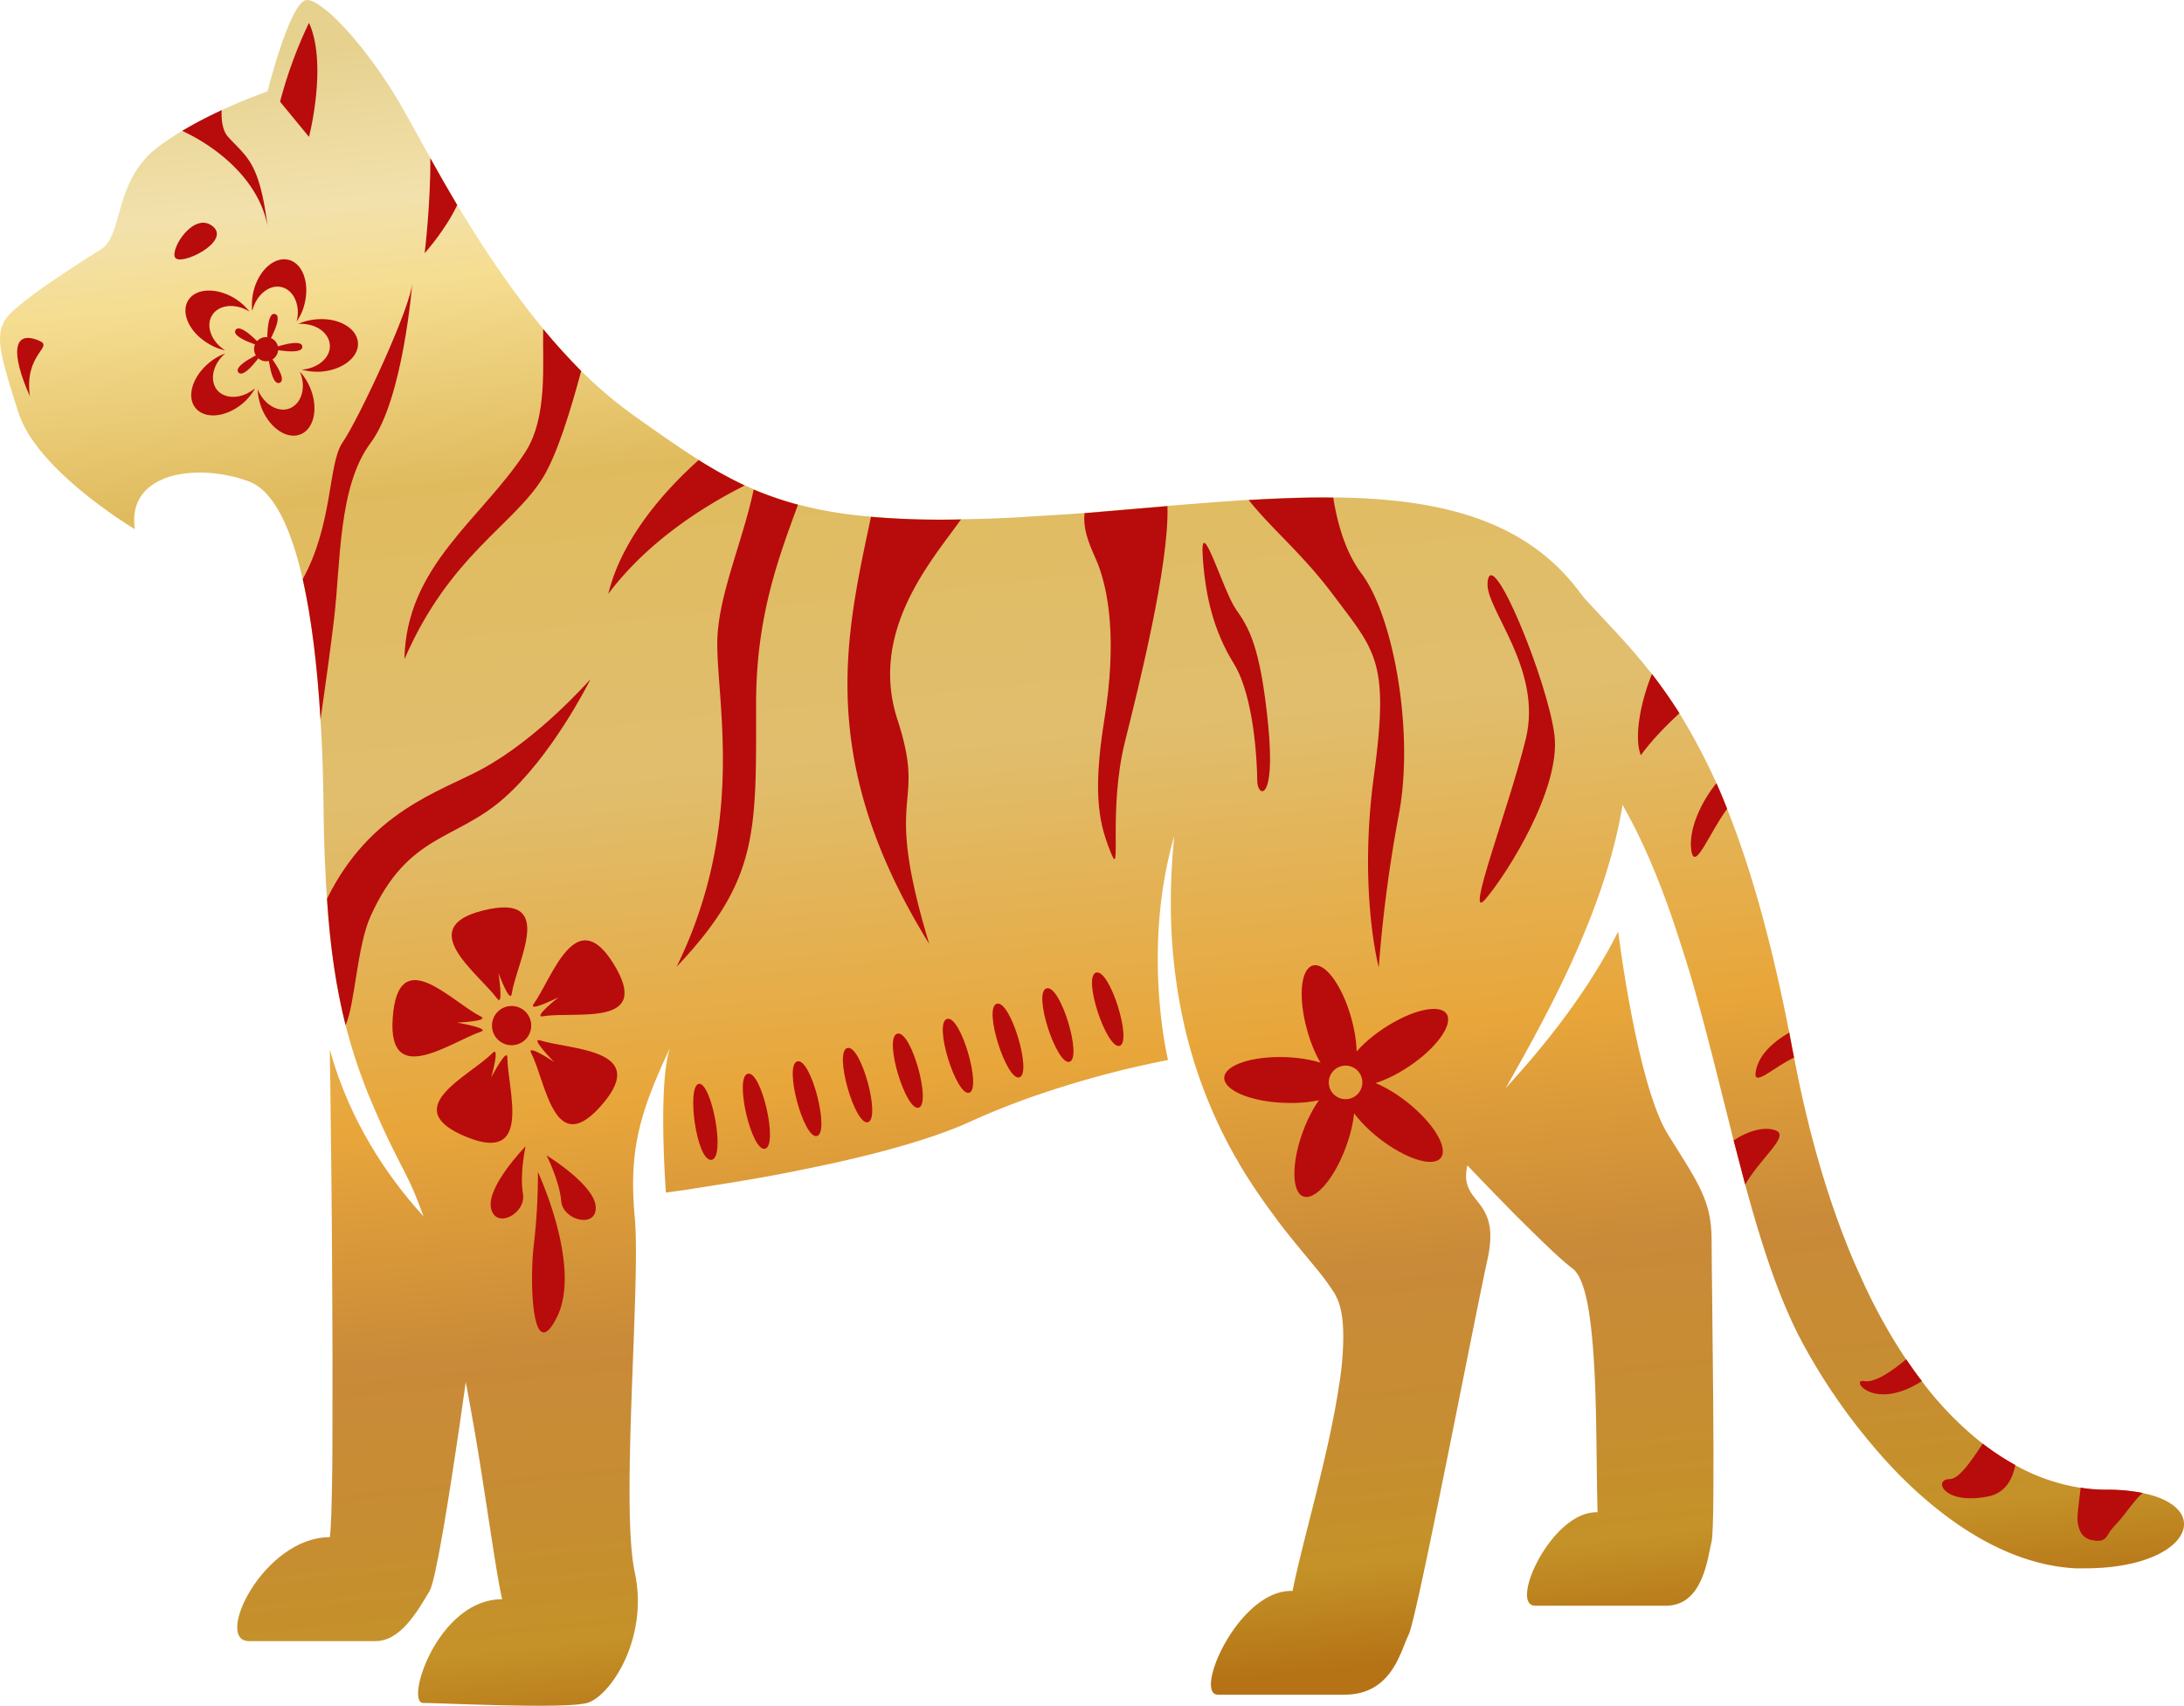 <svg xmlns="http://www.w3.org/2000/svg" xmlns:xlink="http://www.w3.org/1999/xlink" width="1080" height="843.7" viewBox="0 0 1080 843.7">
  <defs>
    <linearGradient id="Áåçûìÿííûé_ãðàäèåíò_69" data-name="Áåçûìÿííûé ãðàäèåíò 69" x1="376.07" y1="2.25" x2="460.62" y2="845.54" gradientUnits="userSpaceOnUse">
      <stop offset="0" stop-color="#e6d18f"/>
      <stop offset="0.09" stop-color="#f2e1ac"/>
      <stop offset="0.14" stop-color="#f5dd91"/>
      <stop offset="0.26" stop-color="#e0bb5e"/>
      <stop offset="0.44" stop-color="#e0be6e"/>
      <stop offset="0.63" stop-color="#e8a63a"/>
      <stop offset="0.77" stop-color="#c98a39"/>
      <stop offset="0.86" stop-color="#c78d32"/>
      <stop offset="0.94" stop-color="#c49228"/>
      <stop offset="1" stop-color="#b57316"/>
    </linearGradient>
    <linearGradient id="Áåçûìÿííûé_ãðàäèåíò_69-2" x1="719.09" y1="-32.15" x2="803.64" y2="811.15" xlink:href="#Áåçûìÿííûé_ãðàäèåíò_69"/>
    <linearGradient id="Áåçûìÿííûé_ãðàäèåíò_69-3" x1="108.74" y1="29.05" x2="193.29" y2="872.35" xlink:href="#Áåçûìÿííûé_ãðàäèåíò_69"/>
    <linearGradient id="Áåçûìÿííûé_ãðàäèåíò_69-4" x1="872.83" y1="-47.56" x2="957.38" y2="795.74" xlink:href="#Áåçûìÿííûé_ãðàäèåíò_69"/>
    <linearGradient id="Áåçûìÿííûé_ãðàäèåíò_69-5" x1="589.51" y1="-221.13" x2="704.51" y2="925.8" xlink:href="#Áåçûìÿííûé_ãðàäèåíò_69"/>
  </defs>
  <title>chineseny74_416273238</title>
  <g id="Layer_2" data-name="Layer 2">
    <g id="_416273238">
      <g id="chineseny74_416273238">
        <g>
          <path d="M802.4,397.9h0c-12.6,76.9-68.7,152.2-76,175.6s16.4,16.3,9.2,49.2-34.9,177.5-39,185.7-8.2,29.7-31.8,29.7H602.3c-12.4,0,10.2-52.3,36.9-51.3,4.6-23.8,17.8-66.9,22.9-101.3a150.6,150.6,0,0,0,2.1-21c.3-9.8-.6-17.9-3.5-23.4l-.3-.7a115.8,115.8,0,0,0-9.6-13.2l-5.6-6.8c-4-4.8-8.4-10.2-13-16.2l-3.8-5.2c-5-6.8-10.2-14.4-15.2-22.8-.8-1.4-1.6-2.9-2.5-4.3a242.3,242.3,0,0,1-24.1-60.7,269.5,269.5,0,0,1-7.6-64.9,315.5,315.5,0,0,1,1.7-32.9c-16.4,56.4-3.1,110.8-3.1,110.8a491.7,491.7,0,0,0-68.3,18.6c-8.4,3-17.1,6.4-25.7,10.2l-4.5,2c-16.5,7.5-39.9,14.1-63.3,19.4-7,1.6-13.9,3-20.8,4.4-13.6,2.8-26.6,5-37.3,6.7l-19,3-9.4,1.3s-4.1-54.3,2.1-71.7c-15.4,32.7-20.5,51.2-17.5,84s-7.1,142.7,0,175.5-12.3,61.5-23.6,64.6-71.8,0-81,0,7.1-51.3,39-51.3c-2.1-9.4-4.6-26.3-7.8-47-1.6-10.3-3.3-21.6-5.3-33.3-2.6-15.1-5.5-31.1-8.8-46.8-1.2-5.6-2.4-11.1-3.7-16.6-2.9-11.9-6-23.6-9.4-34.3-2.5-7.7-5.1-15-7.8-21.6-1.7-4.2-3.6-8.1-5.4-11.7s-2.2-4.2-3.2-6.3c-4.4-8.6-8.3-16.8-11.7-24.9A267.8,267.8,0,0,1,170.9,507c-4.6-18.3-7.6-38.2-9.2-62.5-.9-13.3-1.5-27.9-1.7-44.4s-.6-30.2-1.5-44.1h0c-1.6-26.9-4.6-50.6-8.8-69.5-6-26.5-14.8-44-26.6-48.4-24.6-9.2-60.6-5.1-56.4,23.6,0,0-34.3-20.4-50.5-43.9a52.8,52.8,0,0,1-7-13.5C0,175.4-2.1,167.2,2,159l.9-1.4c6.7-9,36.7-27.7,47.3-34.5s6.2-33.9,27.7-50.2a136.5,136.5,0,0,1,12.2-8.2,193.2,193.2,0,0,1,19.5-10.2c12.7-5.9,22.7-9.3,22.7-9.3S143.6,0,151.8,0,182.6,24.6,199,53.4c3.5,6.1,8.1,14.6,13.8,24.7h0c3.9,7.1,8.4,14.9,13.3,23.2,11.7,19.5,26,41.3,42.5,61.3,5.9,7.2,12.3,14.2,18.8,20.8a206.4,206.4,0,0,0,25.5,21.7c11.9,8.5,22.4,15.9,32.7,22.4a211.3,211.3,0,0,0,22.7,12.5l4.5,2a159.1,159.1,0,0,0,21.8,7.5,200.9,200.9,0,0,0,36.1,6,406.4,406.4,0,0,0,44.5,1.3c8.5-.1,17.6-.4,27.4-.9l9.3-.6,16.4-1,8-.6,41-3.5c13.7-1.1,27.1-2.2,40.2-3s28.3-1.4,41.8-1.2c52,.5,95.5,10.7,122.4,47.6l.3.3a121.5,121.5,0,0,1,8,12.8C805.4,335.2,807.4,366.7,802.4,397.9Z" fill="url(#Áåçûìÿííûé_ãðàäèåíò_69)"/>
          <path d="M846.4,762.3c-2,8.2-4.2,31.8-22.6,31.8H759.2c-13.3,0,8.2-47.2,30.8-46.2-.4-13.3-.4-31.5-.8-49.7q-.2-9.2-.6-18c-.7-14-1.8-26.9-3.8-36.7h0c-1.7-8-4-13.8-7.1-16.1l-1.8-1.4c-4.6-3.7-11.5-10.3-19.2-17.9l-7.3-7.2c-16.5-16.7-33.3-34.6-33.3-34.6s55.4-48.2,84.1-105.6c0,0,9.3,75.9,24.7,100.5s21.5,32.8,21.5,52.3S848.5,754.1,846.4,762.3Z" fill="url(#Áåçûìÿííûé_ãðàäèåíò_69-2)"/>
          <path d="M238,627.4s-19.5,149.3-25.6,159.5-14.4,24.7-26.7,24.7H123.1c-17.5,0,7.2-51.4,40-51.4.6-4.1,1-16.4,1.2-33.4h0c.1-7.7.1-16.3.1-25.5.1-18.7,0-40.1-.1-61.4-.1-11.6-.1-23.2-.2-34.4-.4-47-1-86.4-1-86.4C182.6,589.9,238,627.4,238,627.4Z" fill="url(#Áåçûìÿííûé_ãðàäèåíò_69-3)"/>
          <path d="M152.8,67.7s9.3-35.9,0-56.4a216.6,216.6,0,0,0-14.3,39Z" fill="#b80b0b"/>
          <path d="M1031.1,775.6h-4.9c-29.2-1.6-56.8-17.8-80.5-39.9a232.7,232.7,0,0,1-19.3-20.4A295.4,295.4,0,0,1,892,665.3c-11.9-21.7-20.8-49.3-29-79.5L857.3,564h0c-6.7-26.4-13.3-53.9-21-80.6h0c-1.7-5.6-3.4-11.1-5.2-16.6-7.8-24.7-17-48.1-28.7-68.7h-.1c-21.3-37.6-20.6-104.2-20.6-104.2l.3.3c11,12.2,22.9,23.8,34.9,39.2h0c4.5,5.8,9,12.2,13.6,19.4a302.6,302.6,0,0,1,18.3,34.6c1.8,4.1,3.6,8.3,5.3,12.7,11,27.5,21.4,63.1,30.7,110.6.5,2.9,1.1,5.7,1.6,8.5.3,1.3.5,2.7.8,3.9,6.5,33.9,14.8,63.2,24.5,88.3,2.6,6.8,5.3,13.3,8.2,19.5a274.8,274.8,0,0,0,22.7,41.4c2.6,3.8,5.1,7.4,7.8,10.8a164.3,164.3,0,0,0,30.1,30.9,117.3,117.3,0,0,0,16.1,10.6,96.6,96.6,0,0,0,32.3,11.2,74.9,74.9,0,0,0,12.4,1C1098.8,736.7,1089.6,775.6,1031.1,775.6Z" fill="url(#Áåçûìÿííûé_ãðàäèåíò_69-4)"/>
          <path d="M132.3,111.8c-4-21.5-23-38.1-42.2-47.1a216.1,216.1,0,0,1,19.5-10.2c-.2,5.5.6,10.3,3.2,13.2C122.2,78,128.2,80,132.3,111.8Z" fill="#b80b0b"/>
          <path d="M210,125.2s3-24.8,2.8-47c3.9,7.1,8.4,14.9,13.3,23.2C220.2,113.9,210,125.2,210,125.2Z" fill="#b80b0b"/>
          <path d="M203.9,139.8s-4.5,57.7-20.6,79.2-14.8,59.3-18.1,87c-1.5,12.9-4.2,32.5-6.7,49.9-1.6-26.9-4.5-50.5-8.8-69.5,15.1-27.4,12.5-57.1,19.6-67.4C177.7,206.7,203.1,152.1,203.9,139.8Z" fill="#b80b0b"/>
          <path d="M287.4,183.5c-5.3,19.8-12,41.4-18.8,52.5-14.5,23.8-46.2,38.4-68.6,90,.8-46.2,38.1-69.2,59.7-102.3,11.3-17.4,8.5-44,8.9-61C274.6,170,280.9,176.9,287.4,183.5Z" fill="#b80b0b"/>
          <path d="M368.3,240.1c-20.3,10.2-48.1,27.7-67.5,53.6,6.9-28.4,29.3-52.4,44.7-66.2A206.1,206.1,0,0,0,368.3,240.1Z" fill="#b80b0b"/>
          <path d="M292,335.9c-1.1,2.2-19.2,38.2-43.1,59.1s-47.2,17.3-65.6,58c-6.8,14.9-7.7,43.6-12.4,54-4.6-18.3-7.6-38.1-9.2-62.5h0c21.2-43.1,55.4-52.8,76.5-64.1C265.6,365.6,290.1,337.9,292,335.9Z" fill="#b80b0b"/>
          <path d="M372.7,242.1a170.5,170.5,0,0,0,21.9,7.5c-9,24.8-20.7,54.5-20.7,98.1,0,63.9,1.5,87.3-39.3,130.4,33.9-69.3,20.1-129,20.1-159.8C354.7,295.4,367.1,268.6,372.7,242.1Z" fill="#b80b0b"/>
          <path d="M443.8,355.9c14.9,45.7-8,32.4,15.7,110.9-56.4-91.1-41.1-152.9-28.8-211.2a406.4,406.4,0,0,0,44.5,1.3C461.1,276.8,429.5,312,443.8,355.9Z" fill="#b80b0b"/>
          <path d="M556.3,366.8c-8.4,33.8-1.5,68.5-6.9,55.1s-9.5-27.5-3.3-66,2.5-64.5-4.4-79.9c-4.1-9.1-6.1-15.2-5.4-22.2l41-3.5C578.3,278.7,563.1,339.6,556.3,366.8Z" fill="#b80b0b"/>
          <path d="M594.8,276c1.4,19.4,5.4,36.1,15.4,52.3s11.5,49.3,11.5,57.7,9.3,11.5,5.4-27.7-9.7-48.1-16-57.1S593.1,252,594.8,276Z" fill="#b80b0b"/>
          <path d="M691.7,403a695.6,695.6,0,0,0-9.9,75.4s-10.1-37.7-2.4-94.7,1-61.3-20.5-90c-15.4-20.4-29.7-31.7-41.4-46.4,14.4-.8,28.4-1.4,41.8-1.2,2,12.6,6,27,14,37.6C689.4,305.2,699.4,362.9,691.7,403Z" fill="#b80b0b"/>
          <path d="M735.6,288.3c-1,13,27.4,42.6,18.9,77.2s-30.8,92-19.8,79,37.1-54.6,34-80.8S737.1,267.5,735.6,288.3Z" fill="#b80b0b"/>
          <path d="M830.5,352.7c-6.7,6.2-14,13.7-19.1,20.8-3.4-8.4-.4-25.7,5.5-40.2C821.4,339.1,825.9,345.5,830.5,352.7Z" fill="#b80b0b"/>
          <path d="M854.1,400c-8.6,11.4-16,31.3-17.7,20.8s5-24.5,12.4-33.5C850.6,391.4,852.4,395.6,854.1,400Z" fill="#b80b0b"/>
          <path d="M887.2,523c-10.3,4.9-20.3,14.9-19,7.1s7.4-14,16.6-19.5c.5,2.9,1.1,5.7,1.6,8.5C886.7,520.4,886.9,521.8,887.2,523Z" fill="#b80b0b"/>
          <path d="M863,585.8,857.3,564h0c6.6-4.5,14.9-7.1,20.7-5C885.3,561.7,871,572.1,863,585.8Z" fill="#b80b0b"/>
          <path d="M950.4,683c-23.9,15.4-35.8-1.3-28.6,0,5.1,1,13.7-4.7,20.8-10.8C945.2,676,947.7,679.6,950.4,683Z" fill="#b80b0b"/>
          <path d="M996.6,724.5c-1.5,7.5-5.2,13.8-13.2,15.5-22.3,4.6-27.7-8.5-19.3-8.5,4.7-.1,10.4-8.6,16.4-17.6A117.3,117.3,0,0,0,996.6,724.5Z" fill="#b80b0b"/>
          <path d="M1059.9,738.4a90,90,0,0,0-18.6-1.7,74.9,74.9,0,0,1-12.4-1l-1.3,10.9c-.3,3.4-.6,6.4.7,9.7a7.9,7.9,0,0,0,4.3,4.8,10.1,10.1,0,0,0,3.1.7,6.8,6.8,0,0,0,4-.2c1.8-.7,2.6-2.6,3.6-4.1s3.7-4.3,5.5-6.4S1058.5,738.1,1059.9,738.4Z" fill="#b80b0b"/>
          <path d="M86.5,127.2c-2.1-4.8,9.7-22.8,18.8-15.2S88.7,132.1,86.5,127.2Z" fill="#b80b0b"/>
          <path d="M19.6,168.6C6.1,162.7,5.4,175,14.8,196,11.8,175,26.6,171.7,19.6,168.6Z" fill="#b80b0b"/>
        </g>
        <g>
          <path d="M243.7,510a9.7,9.7,0,1,1,18.8-4.7,9.7,9.7,0,0,1-18.8,4.7Z" fill="#b80b0b"/>
          <path d="M246.5,481.2s2.6,17-.6,12.7c-9.5-12.7-41.2-35.1-7.1-43.6,36.8-9.2,16.7,25.1,14.3,41C252.3,497,246.5,481.2,246.5,481.2Z" fill="#b80b0b"/>
          <path d="M225.9,505.7s16.9,2.9,11.9,4.5c-15,5.1-46.1,28.3-43.6-6.7,2.6-37.8,28.9-8.1,43.4-.9C242.7,505.1,225.9,505.7,225.9,505.7Z" fill="#b80b0b"/>
          <path d="M242.9,532.9s7.9-15.2,8-9.9c.1,15.9,12.6,52.5-19.9,39.4-35.2-14.2,1.2-30.1,12.5-41.6C247.5,516.7,242.9,532.9,242.9,532.9Z" fill="#b80b0b"/>
          <path d="M274,525.2s-12.1-12.3-7-10.7c15.1,4.7,53.9,4.2,31.3,31.1-24.3,29-28.2-10.5-35.6-24.7C260,515.8,274,525.2,274,525.2Z" fill="#b80b0b"/>
          <path d="M276.2,493.2s-15.4,7.7-12.3,3.3c9.2-12.9,20.7-49.9,39.3-20.2,20.1,32.2-18.7,23.6-34.6,26.3C263,503.6,276.2,493.2,276.2,493.2Z" fill="#b80b0b"/>
        </g>
        <g>
          <path d="M646.4,509.5c-4.5-16-3.3-30.3,2.8-32s14.5,9.9,19,25.9,3.2,30.3-2.8,32S650.8,525.5,646.4,509.5Z" fill="#b80b0b"/>
          <path d="M634.9,545.4c-16.6-.6-29.8-6.3-29.5-12.5s13.9-10.7,30.4-10.1,29.8,6.3,29.6,12.6S651.5,546.1,634.9,545.4Z" fill="#b80b0b"/>
          <path d="M665.5,567.4c-5.7,15.6-15.2,26.4-21,24.3s-5.9-16.6-.2-32.1,15.2-26.4,21.1-24.2S671.3,551.9,665.5,567.4Z" fill="#b80b0b"/>
          <path d="M695.9,545.1c13,10.3,20.4,22.6,16.6,27.5s-17.6.5-30.6-9.7-20.4-22.6-16.5-27.5S682.9,534.8,695.9,545.1Z" fill="#b80b0b"/>
          <ellipse cx="690.4" cy="518.7" rx="30" ry="11.3" transform="translate(-171.8 469.6) rotate(-33.7)" fill="#b80b0b"/>
          <path d="M657.1,535.4a8.3,8.3,0,1,1,8.3,8.2A8.3,8.3,0,0,1,657.1,535.4Z" fill="url(#Áåçûìÿííûé_ãðàäèåíò_69-5)"/>
        </g>
        <g>
          <path d="M150.6,150.3a25.7,25.7,0,0,1-3.9,8.7c2-7.9-1.4-15.5-7.4-17s-12.5,3.7-14.5,11.6h-.1a29.7,29.7,0,0,1,.7-9.7c2.6-10.3,10.3-17.1,17.3-15.4S153.2,140,150.6,150.3Z" fill="#b80b0b"/>
          <path d="M116.3,147.7a29.2,29.2,0,0,1,7.1,6.4c-7-4.3-15.2-3.5-18.5,1.8s-.4,13.1,6.5,17.4h.1a26.4,26.4,0,0,1-9-3.7c-9-5.6-13.2-15-9.4-21.1S107.3,142.1,116.3,147.7Z" fill="#b80b0b"/>
          <path d="M103.2,179.6a26.7,26.7,0,0,1,8.2-4.8c-6.2,5.2-7.9,13.4-4,18.1s12.3,4.5,18.6-.8h.1a26.9,26.9,0,0,1-6.2,7.5c-8.2,6.8-18.4,7.8-23.1,2.3S95.1,186.4,103.2,179.6Z" fill="#b80b0b"/>
          <path d="M129.4,201.9a29.9,29.9,0,0,1-2-9.4c3.1,7.6,10.3,11.8,16,9.4s8.1-10.3,5-17.8v-.2a27.9,27.9,0,0,1,5.1,8.2c4,9.9,1.8,20-4.9,22.7S133.4,211.7,129.4,201.9Z" fill="#b80b0b"/>
          <path d="M158.7,183.8a29.2,29.2,0,0,1-9.5-1c8.2-.6,14.4-6.1,13.9-12.3s-7.3-10.8-15.4-10.3h-.2a27,27,0,0,1,9.4-2.3c10.6-.8,19.6,4.4,20.1,11.6S169.3,183,158.7,183.8Z" fill="#b80b0b"/>
          <path d="M125.8,171.2a6,6,0,0,1,7.3-4.3,5.9,5.9,0,0,1,4.3,7.2,6,6,0,0,1-7.2,4.4A6.1,6.1,0,0,1,125.8,171.2Z" fill="#b80b0b"/>
          <path d="M132.2,170.5s-.7-16.4,3.8-15.2S132.2,170.5,132.2,170.5Z" fill="#b80b0b"/>
          <path d="M129.8,171.5s-15.8-4.4-13.3-8.3S129.8,171.5,129.8,171.5Z" fill="#b80b0b"/>
          <path d="M130,174.1s-9.1,13.6-12.1,10.1S130,174.1,130,174.1Z" fill="#b80b0b"/>
          <path d="M132.5,174.7s10.2,12.8,5.8,14.6S132.5,174.7,132.5,174.7Z" fill="#b80b0b"/>
          <path d="M133.8,172.5s15.4-5.7,15.7-1.1S133.8,172.5,133.8,172.5Z" fill="#b80b0b"/>
        </g>
        <g>
          <path d="M270.3,571.4s23.7,14.5,24.3,25.4-16.3,6.9-17.1-2.9S270.3,571.4,270.3,571.4Z" fill="#b80b0b"/>
          <path d="M259.9,566.9s-19.4,19.9-17.1,30.6,17.5,2.7,15.8-7.1S259.9,566.9,259.9,566.9Z" fill="#b80b0b"/>
          <path d="M266,579.6s21.9,46.8,9.4,71.8-13.6-18.6-11.4-35.9A303.5,303.5,0,0,0,266,579.6Z" fill="#b80b0b"/>
        </g>
        <g>
          <path d="M351.9,573.6c-7.5,1.1-12.5-36.7-6.3-37.6S359,572.3,351.9,573.6Z" fill="#b80b0b"/>
          <path d="M378.3,568.1c-6.7,1.6-15.3-35.5-8.5-37.1S385,566.6,378.3,568.1Z" fill="#b80b0b"/>
          <path d="M404,561.8c-6.6,1.7-16.5-35.1-9.7-36.9S410.5,560.1,404,561.8Z" fill="#b80b0b"/>
          <path d="M429.2,555c-6.4,1.8-17-34.8-10.2-36.7S435.7,553.1,429.2,555Z" fill="#b80b0b"/>
          <path d="M454.3,547.8c-6.4,1.9-17.5-34.6-10.6-36.6S460.7,545.9,454.3,547.8Z" fill="#b80b0b"/>
          <path d="M479.3,540.4c-6.4,1.9-17.8-34.4-11-36.5S485.6,538.5,479.3,540.4Z" fill="#b80b0b"/>
          <path d="M504.1,532.8c-6.3,2-18-34.3-11.2-36.4S510.5,530.9,504.1,532.8Z" fill="#b80b0b"/>
          <path d="M528.9,525.1c-6.3,2-18.3-34.2-11.4-36.3S535.3,523.1,528.9,525.1Z" fill="#b80b0b"/>
          <path d="M553.7,517.2c-6.4,2-18.5-34.1-11.7-36.2S560,515.2,553.7,517.2Z" fill="#b80b0b"/>
        </g>
      </g>
    </g>
  </g>
</svg>
